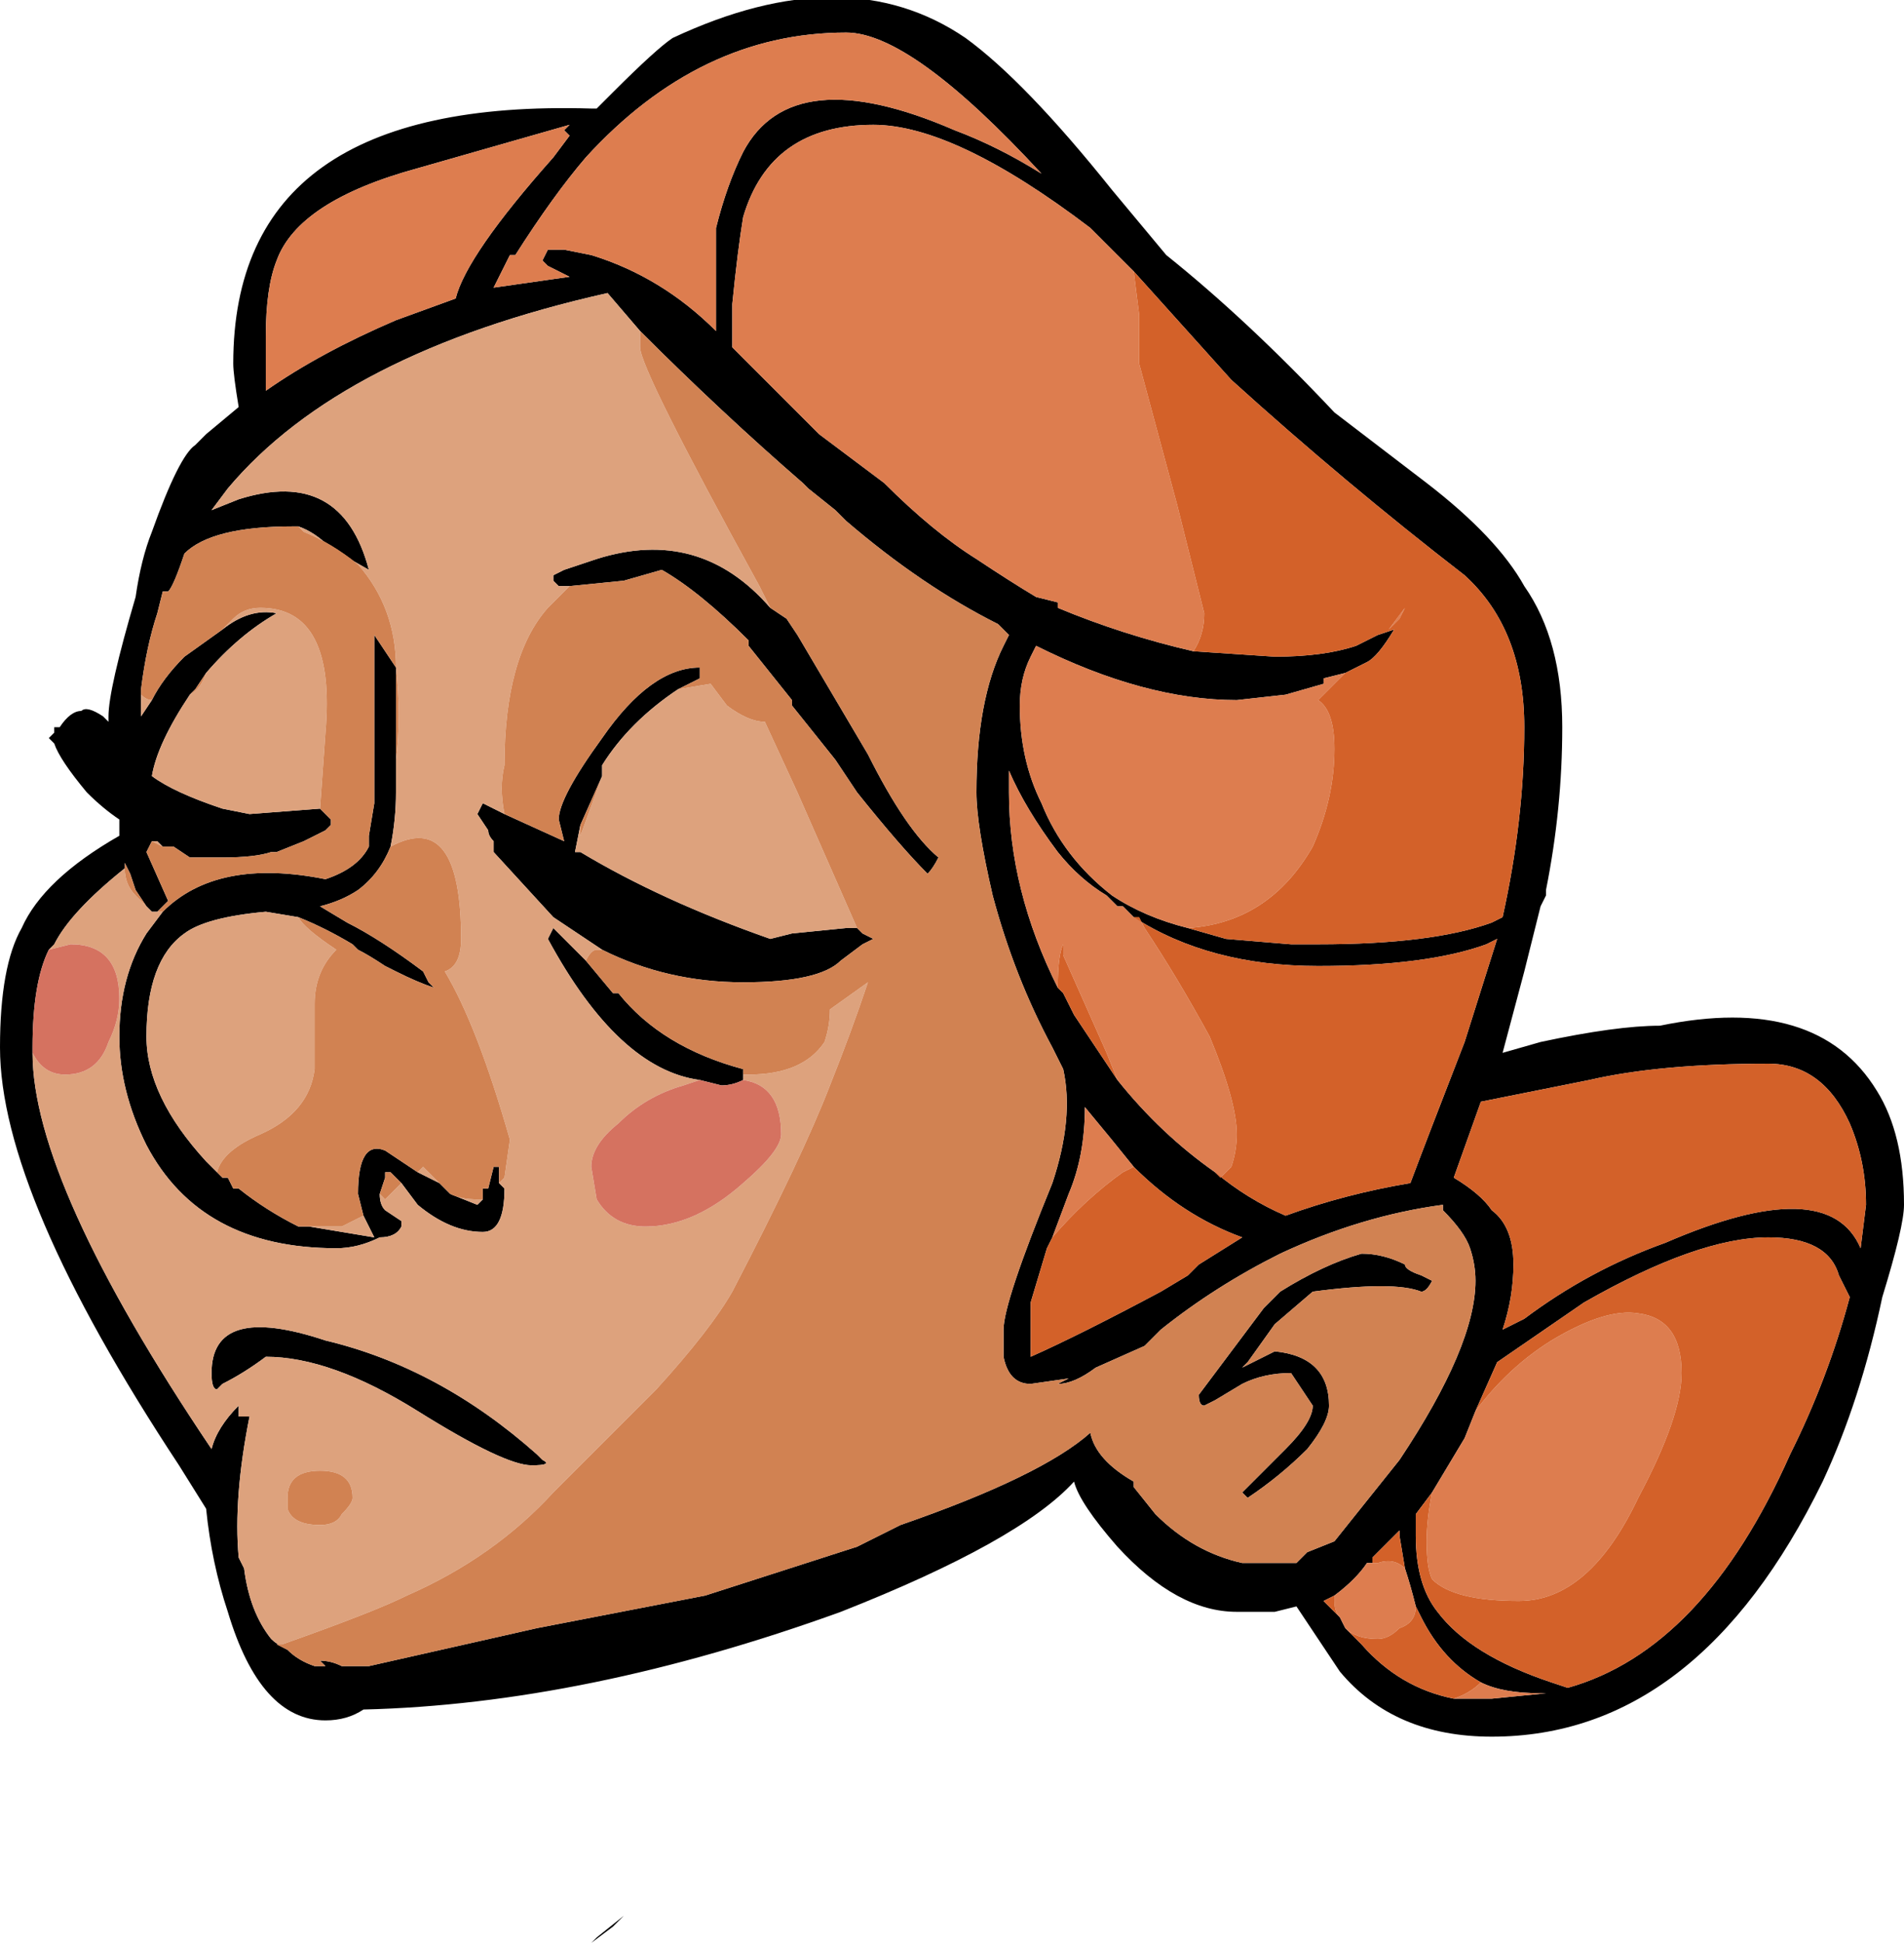 <?xml version="1.0" encoding="UTF-8" standalone="no"?>
<svg xmlns:ffdec="https://www.free-decompiler.com/flash" xmlns:xlink="http://www.w3.org/1999/xlink" ffdec:objectType="shape" height="17.9px" width="17.55px" xmlns="http://www.w3.org/2000/svg">
  <g transform="matrix(1.0, 0.0, 0.0, 1.0, -10.8, 20.35)">
    <path d="M16.45 -19.5 Q16.85 -19.9 17.0 -20.0 18.6 -20.75 19.7 -20.0 20.25 -19.6 21.05 -18.6 L21.55 -18.0 Q22.3 -17.4 23.1 -16.55 L23.95 -15.9 Q24.6 -15.4 24.85 -14.95 25.2 -14.45 25.2 -13.65 25.2 -12.9 25.05 -12.15 L25.05 -12.1 25.0 -12.0 24.85 -11.4 24.65 -10.65 25.0 -10.75 Q25.7 -10.9 26.1 -10.9 27.55 -11.2 28.1 -10.3 28.35 -9.9 28.35 -9.25 28.35 -9.05 28.15 -8.4 27.95 -7.45 27.6 -6.7 26.45 -4.35 24.55 -4.35 23.65 -4.35 23.15 -4.95 L22.75 -5.55 22.55 -5.5 22.2 -5.5 Q21.65 -5.5 21.1 -6.1 20.75 -6.5 20.7 -6.7 20.2 -6.15 18.55 -5.5 16.2 -4.65 14.15 -4.6 14.0 -4.5 13.8 -4.5 13.2 -4.5 12.9 -5.5 12.75 -5.95 12.7 -6.45 L12.45 -6.85 Q10.8 -9.35 10.8 -10.7 10.8 -11.45 11.0 -11.8 11.2 -12.25 11.9 -12.65 L11.9 -12.8 Q11.75 -12.9 11.6 -13.05 11.35 -13.35 11.3 -13.5 L11.25 -13.55 11.3 -13.6 Q11.3 -13.75 11.3 -13.65 L11.35 -13.65 Q11.45 -13.8 11.55 -13.8 11.6 -13.85 11.75 -13.75 L11.8 -13.7 11.8 -13.75 Q11.8 -14.0 12.05 -14.85 12.1 -15.2 12.2 -15.45 12.45 -16.15 12.6 -16.25 L12.7 -16.35 13.0 -16.6 Q12.95 -16.9 12.95 -17.0 12.95 -19.45 16.25 -19.35 L16.3 -19.35 16.45 -19.5 M17.4 -18.25 Q17.5 -18.65 17.65 -18.95 18.1 -19.8 19.6 -19.15 20.0 -19.0 20.4 -18.75 19.2 -20.05 18.6 -20.05 17.25 -20.05 16.2 -18.9 15.9 -18.55 15.55 -18.0 L15.5 -18.0 15.35 -17.7 16.05 -17.8 15.85 -17.9 15.8 -17.95 15.85 -18.05 16.0 -18.05 16.25 -18.0 Q16.9 -17.8 17.4 -17.3 L17.4 -18.2 17.4 -18.25 M16.05 -19.2 L14.65 -18.8 Q13.55 -18.5 13.35 -17.95 13.25 -17.7 13.25 -17.25 L13.25 -16.75 Q13.75 -17.1 14.45 -17.4 L15.0 -17.6 Q15.1 -18.0 15.9 -18.9 L16.05 -19.1 16.0 -19.15 16.05 -19.2 M16.7 -17.3 L16.4 -17.65 Q13.95 -17.1 12.9 -15.85 L12.75 -15.65 13.0 -15.75 Q13.95 -16.05 14.2 -15.1 L13.85 -15.3 Q13.7 -15.45 13.55 -15.5 L13.5 -15.5 Q12.75 -15.5 12.5 -15.25 12.4 -14.95 12.35 -14.9 L12.3 -14.9 12.25 -14.7 Q12.15 -14.4 12.1 -14.0 L12.1 -13.95 12.1 -13.75 12.2 -13.9 Q12.3 -14.1 12.5 -14.3 L12.85 -14.55 Q13.1 -14.75 13.35 -14.7 13.0 -14.5 12.7 -14.15 L12.6 -14.0 12.55 -13.95 Q12.25 -13.5 12.2 -13.2 12.4 -13.05 12.85 -12.9 L13.1 -12.85 13.75 -12.9 13.85 -12.8 13.85 -12.75 13.8 -12.7 13.6 -12.6 13.35 -12.5 13.3 -12.5 Q13.15 -12.45 12.85 -12.45 L12.55 -12.45 12.4 -12.55 12.3 -12.55 12.25 -12.6 12.2 -12.6 12.15 -12.5 12.35 -12.05 12.25 -11.95 12.2 -11.95 12.15 -12.0 12.05 -12.15 12.0 -12.3 11.95 -12.4 11.95 -12.35 Q11.45 -11.95 11.3 -11.65 L11.25 -11.6 Q11.1 -11.3 11.1 -10.7 L11.1 -10.65 Q11.1 -9.45 12.75 -7.0 12.8 -7.2 13.0 -7.4 L13.0 -7.3 13.1 -7.3 Q12.95 -6.55 13.0 -6.0 L13.05 -5.9 Q13.1 -5.5 13.3 -5.25 13.35 -5.2 13.45 -5.15 13.55 -5.05 13.7 -5.0 L13.8 -5.0 13.75 -5.05 Q13.85 -5.05 13.95 -5.0 L14.2 -5.0 15.75 -5.35 17.3 -5.65 18.7 -6.1 19.1 -6.3 Q20.4 -6.75 20.85 -7.15 20.9 -6.9 21.25 -6.7 L21.25 -6.65 21.45 -6.4 Q21.8 -6.05 22.25 -5.95 L22.75 -5.95 22.85 -6.05 23.1 -6.15 23.7 -6.9 Q24.4 -7.95 24.4 -8.55 24.4 -8.7 24.35 -8.85 24.3 -9.0 24.1 -9.2 L24.1 -9.25 Q23.35 -9.15 22.6 -8.8 22.0 -8.5 21.5 -8.1 L21.35 -7.95 20.9 -7.75 Q20.7 -7.6 20.55 -7.6 L20.65 -7.65 20.3 -7.6 Q20.1 -7.6 20.05 -7.85 20.05 -7.95 20.05 -8.1 20.05 -8.35 20.5 -9.45 20.7 -10.05 20.6 -10.5 L20.5 -10.7 Q20.15 -11.35 19.95 -12.1 19.8 -12.75 19.8 -13.05 19.8 -13.9 20.05 -14.4 L20.1 -14.5 20.0 -14.6 Q19.3 -14.95 18.6 -15.55 L18.5 -15.65 18.25 -15.85 18.2 -15.9 Q17.45 -16.55 16.7 -17.3 M14.45 -13.25 L14.45 -13.05 Q14.45 -12.8 14.4 -12.55 14.3 -12.3 14.1 -12.15 13.95 -12.05 13.75 -12.0 L14.0 -11.85 Q14.3 -11.7 14.7 -11.4 L14.75 -11.3 14.8 -11.25 Q14.65 -11.3 14.45 -11.4 L14.35 -11.45 Q14.2 -11.55 14.1 -11.6 L14.05 -11.65 Q13.8 -11.8 13.55 -11.9 L13.25 -11.95 Q12.7 -11.9 12.5 -11.75 12.15 -11.5 12.15 -10.8 12.15 -10.25 12.7 -9.65 L12.8 -9.55 12.85 -9.5 12.9 -9.5 12.95 -9.4 13.0 -9.4 Q13.25 -9.2 13.55 -9.05 L13.65 -9.05 14.25 -8.95 14.15 -9.15 14.1 -9.35 Q14.1 -9.85 14.35 -9.75 L14.65 -9.55 14.85 -9.45 14.95 -9.35 15.2 -9.25 15.25 -9.3 15.25 -9.4 15.3 -9.4 15.35 -9.6 15.4 -9.6 15.4 -9.45 15.45 -9.4 Q15.45 -9.0 15.25 -9.0 14.95 -9.0 14.65 -9.25 L14.5 -9.45 14.4 -9.55 14.35 -9.55 14.35 -9.5 14.3 -9.35 Q14.3 -9.25 14.35 -9.2 L14.5 -9.1 14.5 -9.05 Q14.45 -8.95 14.3 -8.95 14.1 -8.85 13.9 -8.85 12.65 -8.85 12.15 -9.8 11.9 -10.3 11.9 -10.8 11.9 -11.35 12.15 -11.75 L12.3 -11.95 Q12.8 -12.45 13.8 -12.25 14.1 -12.35 14.2 -12.55 L14.2 -12.65 14.25 -12.95 14.25 -14.5 14.45 -14.2 14.45 -13.25 M17.65 -10.45 L17.65 -10.4 Q17.55 -10.35 17.45 -10.35 L17.25 -10.4 Q16.5 -10.5 15.85 -11.7 L15.9 -11.8 16.2 -11.5 16.45 -11.2 16.5 -11.2 Q16.9 -10.7 17.65 -10.5 L17.65 -10.45 M16.35 -11.6 L15.9 -11.9 15.35 -12.5 15.35 -12.6 Q15.3 -12.65 15.3 -12.7 L15.2 -12.85 15.25 -12.95 15.45 -12.85 16.0 -12.6 15.95 -12.8 Q15.95 -13.0 16.35 -13.55 16.8 -14.2 17.25 -14.2 L17.25 -14.1 17.05 -14.0 Q16.6 -13.7 16.35 -13.3 L16.35 -13.2 16.15 -12.75 16.1 -12.5 16.15 -12.5 Q16.9 -12.05 17.9 -11.7 L18.1 -11.75 18.6 -11.8 18.7 -11.8 18.75 -11.75 18.85 -11.7 18.75 -11.65 18.55 -11.5 Q18.35 -11.3 17.65 -11.3 16.95 -11.3 16.35 -11.6 M16.05 -14.95 L15.95 -14.95 15.9 -15.0 15.9 -15.05 16.0 -15.1 16.3 -15.2 Q17.25 -15.5 17.9 -14.75 L18.05 -14.65 18.15 -14.5 18.8 -13.4 Q19.15 -12.7 19.45 -12.45 19.4 -12.35 19.35 -12.3 19.1 -12.55 18.7 -13.05 L18.5 -13.35 18.1 -13.85 18.1 -13.9 17.7 -14.4 17.7 -14.45 Q17.25 -14.9 16.9 -15.1 L16.55 -15.0 16.05 -14.95 M21.25 -17.85 L20.85 -18.25 Q19.6 -19.2 18.85 -19.2 17.9 -19.2 17.65 -18.35 17.6 -18.05 17.55 -17.55 L17.55 -17.15 18.35 -16.35 18.95 -15.9 Q19.4 -15.45 19.8 -15.2 20.1 -15.0 20.35 -14.85 L20.55 -14.8 20.55 -14.75 Q21.15 -14.5 21.8 -14.35 L22.55 -14.3 Q23.0 -14.3 23.3 -14.4 L23.5 -14.5 23.65 -14.55 Q23.5 -14.3 23.4 -14.25 L23.2 -14.15 23.0 -14.1 23.0 -14.05 22.65 -13.95 22.2 -13.9 Q21.35 -13.9 20.35 -14.4 L20.3 -14.3 Q20.2 -14.1 20.2 -13.85 20.2 -13.35 20.4 -12.95 20.6 -12.45 21.05 -12.1 21.35 -11.9 21.75 -11.8 L22.1 -11.7 22.7 -11.65 22.95 -11.65 Q24.0 -11.65 24.55 -11.85 L24.65 -11.9 Q24.85 -12.8 24.85 -13.65 24.85 -14.55 24.3 -15.05 23.2 -15.9 22.15 -16.85 L21.25 -17.85 M21.25 -11.9 L21.15 -12.0 21.1 -12.0 21.0 -12.1 Q20.75 -12.25 20.55 -12.5 20.25 -12.9 20.1 -13.25 L20.1 -13.05 Q20.1 -12.15 20.55 -11.25 L20.6 -11.2 20.7 -11.0 Q20.9 -10.7 21.1 -10.4 21.5 -9.9 22.0 -9.55 22.3 -9.3 22.65 -9.15 23.2 -9.35 23.8 -9.45 23.95 -9.85 24.3 -10.75 L24.6 -11.7 24.5 -11.65 Q23.95 -11.45 22.95 -11.45 21.95 -11.45 21.25 -11.9 M22.25 -8.95 L22.25 -8.95 Q21.7 -9.15 21.25 -9.6 21.05 -9.85 20.8 -10.15 20.8 -9.7 20.65 -9.35 L20.5 -8.95 20.45 -8.85 20.3 -8.35 20.3 -7.85 Q20.75 -8.05 21.5 -8.45 L21.75 -8.6 21.85 -8.7 22.25 -8.95 M22.6 -8.45 Q23.0 -8.7 23.35 -8.8 23.55 -8.8 23.75 -8.7 23.75 -8.65 23.9 -8.6 L24.0 -8.55 Q23.95 -8.45 23.9 -8.45 23.65 -8.55 22.9 -8.45 L22.55 -8.15 22.3 -7.8 22.25 -7.75 22.55 -7.9 Q23.05 -7.85 23.05 -7.4 23.05 -7.25 22.85 -7.0 22.6 -6.75 22.3 -6.55 L22.25 -6.6 22.65 -7.0 Q22.9 -7.25 22.9 -7.4 L22.7 -7.7 Q22.45 -7.7 22.25 -7.6 L22.0 -7.45 21.9 -7.4 Q21.85 -7.4 21.85 -7.5 L22.45 -8.3 22.6 -8.45 M12.75 -7.7 Q12.75 -8.35 13.8 -8.0 14.85 -7.75 15.75 -6.95 L15.8 -6.9 Q15.9 -6.85 15.7 -6.85 15.45 -6.85 14.65 -7.35 13.85 -7.85 13.25 -7.85 13.05 -7.7 12.85 -7.6 L12.8 -7.55 Q12.75 -7.55 12.75 -7.7 M16.45 -2.6 L16.25 -2.45 16.3 -2.5 16.55 -2.7 16.45 -2.6 M23.1 -5.65 L23.0 -5.6 23.15 -5.45 23.2 -5.35 23.35 -5.2 Q23.7 -4.8 24.2 -4.7 L24.55 -4.7 25.05 -4.75 25.0 -4.75 Q24.65 -4.75 24.45 -4.85 24.1 -5.05 23.9 -5.45 L23.85 -5.55 Q23.8 -5.75 23.75 -5.9 L23.7 -6.2 23.7 -6.25 23.45 -6.0 23.45 -5.95 23.4 -5.95 Q23.3 -5.8 23.1 -5.65 M20.6 -5.4 L20.6 -5.4 M24.2 -9.5 Q24.45 -9.35 24.55 -9.2 24.75 -9.05 24.75 -8.7 24.75 -8.4 24.65 -8.1 L24.85 -8.2 Q25.45 -8.65 26.15 -8.9 27.65 -9.55 27.95 -8.85 L28.0 -9.25 Q28.0 -9.65 27.85 -10.0 27.6 -10.55 27.1 -10.55 26.1 -10.55 25.45 -10.4 L24.45 -10.2 24.2 -9.5 M24.4 -7.35 L24.3 -7.1 24.0 -6.6 23.85 -6.4 23.85 -6.2 Q23.85 -5.75 24.05 -5.5 24.35 -5.1 25.1 -4.85 L25.25 -4.8 Q26.5 -5.15 27.3 -6.95 27.65 -7.65 27.85 -8.4 L27.75 -8.6 Q27.65 -8.95 27.1 -8.95 26.45 -8.95 25.4 -8.35 L24.6 -7.8 24.4 -7.35" fill="#000000" fill-rule="evenodd" stroke="none"/>
    <path d="M13.55 -15.5 Q13.7 -15.45 13.85 -15.3 L14.2 -15.1 Q13.95 -16.05 13.0 -15.75 L12.75 -15.65 12.9 -15.85 Q13.95 -17.1 16.4 -17.65 L16.7 -17.3 16.7 -17.15 Q16.7 -16.95 17.8 -14.95 L17.9 -14.75 Q17.25 -15.5 16.3 -15.2 L16.0 -15.1 15.9 -15.05 15.9 -15.0 15.95 -14.95 16.05 -14.95 15.85 -14.75 Q15.45 -14.3 15.45 -13.3 15.4 -13.1 15.45 -12.85 L15.25 -12.95 15.2 -12.85 15.3 -12.7 Q15.3 -12.65 15.35 -12.6 L15.35 -12.5 15.9 -11.9 16.35 -11.6 16.3 -11.6 Q16.25 -11.6 16.2 -11.5 L15.9 -11.8 15.85 -11.7 Q16.5 -10.5 17.25 -10.4 L17.1 -10.35 Q16.75 -10.25 16.5 -10.0 16.25 -9.8 16.25 -9.6 L16.3 -9.3 Q16.45 -9.05 16.75 -9.05 17.2 -9.05 17.65 -9.45 18.0 -9.75 18.0 -9.9 18.0 -10.35 17.65 -10.4 L17.65 -10.45 17.7 -10.45 Q18.2 -10.45 18.4 -10.75 18.45 -10.9 18.45 -11.05 L18.8 -11.3 Q18.65 -10.85 18.45 -10.35 18.2 -9.7 17.55 -8.45 17.35 -8.1 16.85 -7.55 L15.9 -6.6 Q15.35 -6.0 14.55 -5.65 14.25 -5.5 13.4 -5.2 L13.35 -5.2 13.45 -5.15 Q13.35 -5.2 13.3 -5.25 13.1 -5.5 13.05 -5.9 L13.0 -6.0 Q12.95 -6.55 13.1 -7.3 L13.0 -7.3 13.0 -7.4 Q12.8 -7.2 12.75 -7.0 11.1 -9.45 11.1 -10.65 11.2 -10.45 11.4 -10.45 11.7 -10.45 11.8 -10.75 11.9 -10.95 11.9 -11.15 11.9 -11.65 11.45 -11.65 L11.25 -11.6 11.3 -11.65 Q11.45 -11.95 11.95 -12.35 11.95 -12.2 12.05 -12.1 L12.15 -12.0 12.2 -11.95 12.25 -11.95 12.3 -11.95 12.15 -11.75 Q11.9 -11.35 11.9 -10.8 11.9 -10.3 12.15 -9.8 12.65 -8.85 13.9 -8.85 14.1 -8.85 14.3 -8.95 14.45 -8.95 14.5 -9.05 L14.5 -9.1 14.35 -9.2 Q14.3 -9.25 14.3 -9.35 L14.35 -9.3 14.5 -9.45 14.65 -9.25 Q14.95 -9.0 15.25 -9.0 15.45 -9.0 15.45 -9.4 L15.4 -9.45 15.45 -9.5 15.5 -9.85 Q15.2 -10.9 14.9 -11.4 15.05 -11.45 15.05 -11.7 15.05 -12.9 14.4 -12.55 14.45 -12.8 14.45 -13.05 L14.45 -13.25 14.45 -13.35 Q14.5 -13.75 14.45 -14.2 14.45 -14.75 14.1 -15.15 13.85 -15.35 13.6 -15.45 L13.55 -15.5 M20.0 -14.6 L20.1 -14.5 20.0 -14.6 M12.85 -14.55 L12.95 -14.65 Q13.05 -14.75 13.2 -14.75 13.9 -14.75 13.8 -13.6 L13.75 -12.9 13.1 -12.85 12.85 -12.9 Q12.4 -13.05 12.2 -13.2 12.25 -13.5 12.55 -13.95 12.65 -14.0 12.7 -14.15 13.0 -14.5 13.35 -14.7 13.1 -14.75 12.85 -14.55 M12.3 -12.55 L12.2 -12.6 12.25 -12.6 12.3 -12.55 M12.2 -13.9 L12.1 -13.75 12.1 -13.95 Q12.15 -13.9 12.2 -13.9 M17.05 -14.0 L17.35 -14.05 17.5 -13.85 Q17.7 -13.7 17.85 -13.7 L18.15 -13.05 18.7 -11.8 18.6 -11.8 18.1 -11.75 17.9 -11.7 Q16.9 -12.05 16.15 -12.5 L16.1 -12.5 16.15 -12.75 16.15 -12.65 16.35 -13.2 16.35 -13.3 Q16.6 -13.7 17.05 -14.0 M13.55 -11.9 Q13.6 -11.8 13.9 -11.6 13.7 -11.4 13.7 -11.1 L13.7 -10.5 Q13.65 -10.1 13.2 -9.9 12.85 -9.75 12.8 -9.55 L12.7 -9.65 Q12.15 -10.25 12.15 -10.8 12.15 -11.5 12.5 -11.75 12.7 -11.9 13.25 -11.95 L13.55 -11.9 M13.65 -9.05 L13.95 -9.05 14.15 -9.15 14.25 -8.95 13.65 -9.05 M14.65 -9.55 L14.7 -9.6 14.85 -9.45 14.65 -9.55 M14.95 -9.35 Q15.05 -9.3 15.2 -9.3 L15.25 -9.3 15.2 -9.25 14.95 -9.35 M12.75 -7.7 Q12.75 -7.55 12.8 -7.55 L12.85 -7.6 Q13.05 -7.7 13.25 -7.85 13.85 -7.85 14.65 -7.35 15.45 -6.85 15.7 -6.85 15.9 -6.85 15.8 -6.9 L15.75 -6.95 Q14.85 -7.75 13.8 -8.0 12.75 -8.35 12.75 -7.7 M13.95 -6.4 Q14.05 -6.5 14.05 -6.55 14.05 -6.8 13.75 -6.8 13.45 -6.8 13.45 -6.55 L13.45 -6.45 Q13.5 -6.3 13.75 -6.3 13.9 -6.3 13.95 -6.4" fill="#dda27d" fill-rule="evenodd" stroke="none"/>
    <path d="M13.55 -15.5 L13.6 -15.45 Q13.85 -15.35 14.1 -15.15 14.45 -14.75 14.45 -14.2 14.5 -13.75 14.45 -13.35 L14.45 -13.25 14.45 -14.2 14.25 -14.5 14.25 -12.95 14.2 -12.65 14.2 -12.55 Q14.1 -12.35 13.8 -12.25 12.8 -12.45 12.3 -11.95 L12.25 -11.95 12.35 -12.05 12.15 -12.5 12.2 -12.6 12.3 -12.55 12.4 -12.55 12.55 -12.45 12.85 -12.45 Q13.15 -12.45 13.3 -12.5 L13.35 -12.5 13.6 -12.6 13.8 -12.7 13.85 -12.75 13.85 -12.8 13.75 -12.9 13.8 -13.6 Q13.9 -14.75 13.2 -14.75 13.05 -14.75 12.95 -14.65 L12.85 -14.55 12.5 -14.3 Q12.3 -14.1 12.2 -13.9 12.15 -13.9 12.1 -13.95 L12.1 -14.0 Q12.15 -14.4 12.25 -14.7 L12.3 -14.9 12.35 -14.9 Q12.4 -14.95 12.5 -15.25 12.75 -15.5 13.5 -15.5 L13.55 -15.5 M14.4 -12.55 Q15.05 -12.9 15.05 -11.7 15.05 -11.45 14.9 -11.4 15.2 -10.9 15.5 -9.85 L15.45 -9.5 15.4 -9.45 15.4 -9.6 15.35 -9.6 15.3 -9.4 15.25 -9.4 15.25 -9.3 15.2 -9.3 Q15.05 -9.3 14.95 -9.35 L14.85 -9.45 14.7 -9.6 14.65 -9.55 14.35 -9.75 Q14.1 -9.85 14.1 -9.35 L14.15 -9.15 13.95 -9.05 13.65 -9.05 13.55 -9.05 Q13.25 -9.2 13.0 -9.4 L12.95 -9.4 12.9 -9.5 12.85 -9.5 12.8 -9.55 Q12.85 -9.75 13.2 -9.9 13.65 -10.1 13.7 -10.5 L13.7 -11.1 Q13.7 -11.4 13.9 -11.6 13.6 -11.8 13.55 -11.9 13.8 -11.8 14.05 -11.65 L14.1 -11.6 Q14.2 -11.55 14.35 -11.45 L14.45 -11.4 Q14.65 -11.3 14.8 -11.25 L14.75 -11.3 14.7 -11.4 Q14.3 -11.7 14.0 -11.85 L13.75 -12.0 Q13.95 -12.05 14.1 -12.15 14.3 -12.3 14.4 -12.55 M14.5 -9.45 L14.35 -9.3 14.3 -9.35 14.35 -9.5 14.35 -9.55 14.4 -9.55 14.5 -9.45 M12.15 -12.0 L12.05 -12.1 Q11.95 -12.2 11.95 -12.35 L11.95 -12.4 12.0 -12.3 12.05 -12.15 12.15 -12.0 M13.45 -5.15 L13.35 -5.2 13.4 -5.2 Q14.25 -5.5 14.55 -5.65 15.35 -6.0 15.9 -6.6 L16.85 -7.55 Q17.35 -8.1 17.55 -8.45 18.2 -9.7 18.45 -10.35 18.65 -10.85 18.8 -11.3 L18.45 -11.05 Q18.45 -10.9 18.4 -10.75 18.2 -10.45 17.7 -10.45 L17.65 -10.45 17.65 -10.5 Q16.9 -10.7 16.5 -11.2 L16.45 -11.2 16.2 -11.5 Q16.25 -11.6 16.3 -11.6 L16.35 -11.6 Q16.95 -11.3 17.65 -11.3 18.35 -11.3 18.55 -11.5 L18.75 -11.65 18.85 -11.7 18.75 -11.75 18.7 -11.8 18.15 -13.05 17.85 -13.7 Q17.7 -13.7 17.5 -13.85 L17.35 -14.05 17.05 -14.0 17.25 -14.1 17.25 -14.2 Q16.8 -14.2 16.35 -13.55 15.95 -13.0 15.95 -12.8 L16.0 -12.6 15.45 -12.85 Q15.4 -13.1 15.45 -13.3 15.45 -14.3 15.85 -14.75 L16.05 -14.95 16.55 -15.0 16.9 -15.1 Q17.25 -14.9 17.7 -14.45 L17.7 -14.4 18.1 -13.9 18.1 -13.85 18.5 -13.35 18.7 -13.05 Q19.1 -12.55 19.35 -12.3 19.4 -12.35 19.45 -12.45 19.15 -12.7 18.8 -13.4 L18.15 -14.5 18.05 -14.65 17.9 -14.75 17.8 -14.95 Q16.7 -16.95 16.7 -17.15 L16.7 -17.3 Q17.45 -16.55 18.2 -15.9 L18.25 -15.85 18.5 -15.65 18.6 -15.55 Q19.3 -14.95 20.0 -14.6 L20.1 -14.5 20.05 -14.4 Q19.8 -13.9 19.8 -13.05 19.8 -12.75 19.95 -12.1 20.15 -11.35 20.5 -10.7 L20.6 -10.5 Q20.7 -10.05 20.5 -9.45 20.05 -8.35 20.05 -8.1 20.05 -7.95 20.05 -7.85 20.1 -7.6 20.3 -7.6 L20.65 -7.65 20.55 -7.6 Q20.7 -7.6 20.9 -7.75 L21.35 -7.95 21.5 -8.1 Q22.0 -8.5 22.6 -8.8 23.35 -9.15 24.1 -9.25 L24.1 -9.2 Q24.3 -9.0 24.35 -8.85 24.4 -8.7 24.4 -8.55 24.4 -7.95 23.7 -6.9 L23.1 -6.15 22.85 -6.05 22.75 -5.95 22.25 -5.95 Q21.8 -6.05 21.45 -6.4 L21.25 -6.65 21.25 -6.7 Q20.9 -6.9 20.85 -7.15 20.4 -6.75 19.1 -6.3 L18.7 -6.1 17.3 -5.65 15.75 -5.35 14.2 -5.0 13.95 -5.0 Q13.85 -5.05 13.75 -5.05 L13.8 -5.0 13.7 -5.0 Q13.55 -5.05 13.45 -5.15 M12.7 -14.15 Q12.65 -14.0 12.55 -13.95 L12.6 -14.0 12.7 -14.15 M16.15 -12.75 L16.35 -13.2 16.15 -12.65 16.15 -12.75 M22.6 -8.45 L22.45 -8.3 21.85 -7.5 Q21.85 -7.4 21.9 -7.4 L22.0 -7.45 22.25 -7.6 Q22.45 -7.7 22.7 -7.7 L22.9 -7.4 Q22.9 -7.25 22.65 -7.0 L22.25 -6.6 22.3 -6.55 Q22.6 -6.75 22.85 -7.0 23.05 -7.25 23.05 -7.4 23.05 -7.85 22.55 -7.9 L22.25 -7.75 22.3 -7.8 22.55 -8.15 22.9 -8.45 Q23.65 -8.55 23.9 -8.45 23.95 -8.45 24.0 -8.55 L23.9 -8.6 Q23.75 -8.65 23.75 -8.7 23.55 -8.8 23.35 -8.8 23.0 -8.7 22.6 -8.45 M13.95 -6.4 Q13.9 -6.3 13.75 -6.3 13.5 -6.3 13.45 -6.45 L13.45 -6.55 Q13.45 -6.8 13.75 -6.8 14.05 -6.8 14.05 -6.55 14.05 -6.5 13.95 -6.4" fill="#d18252" fill-rule="evenodd" stroke="none"/>
    <path d="M17.4 -18.2 L17.4 -17.3 Q16.9 -17.8 16.25 -18.0 L16.0 -18.05 15.85 -18.05 15.8 -17.95 15.85 -17.9 16.05 -17.8 15.35 -17.7 15.5 -18.0 15.55 -18.0 Q15.9 -18.55 16.2 -18.9 17.25 -20.05 18.6 -20.05 19.2 -20.05 20.4 -18.75 20.0 -19.0 19.6 -19.15 18.1 -19.8 17.65 -18.95 17.5 -18.65 17.4 -18.25 L17.4 -18.2 M16.05 -19.2 L16.0 -19.15 16.05 -19.1 15.9 -18.9 Q15.1 -18.0 15.0 -17.6 L14.45 -17.4 Q13.75 -17.1 13.25 -16.75 L13.25 -17.25 Q13.25 -17.7 13.35 -17.95 13.55 -18.5 14.65 -18.8 L16.05 -19.2 M21.8 -14.35 Q21.15 -14.5 20.55 -14.75 L20.55 -14.8 20.35 -14.85 Q20.1 -15.0 19.8 -15.2 19.4 -15.45 18.95 -15.9 L18.35 -16.35 17.55 -17.15 17.55 -17.55 Q17.6 -18.05 17.65 -18.35 17.9 -19.2 18.85 -19.2 19.6 -19.2 20.85 -18.25 L21.25 -17.85 21.3 -17.45 21.3 -17.0 21.65 -15.7 21.9 -14.7 Q21.9 -14.5 21.8 -14.35 M21.75 -11.8 Q21.35 -11.9 21.05 -12.1 20.6 -12.45 20.4 -12.95 20.2 -13.35 20.2 -13.85 20.2 -14.1 20.3 -14.3 L20.35 -14.4 Q21.35 -13.9 22.2 -13.9 L22.65 -13.95 23.0 -14.05 23.0 -14.1 23.2 -14.15 22.95 -13.9 Q23.1 -13.8 23.1 -13.45 23.1 -13.0 22.9 -12.55 22.5 -11.85 21.75 -11.8 M20.55 -11.25 Q20.1 -12.15 20.1 -13.05 L20.1 -13.25 Q20.25 -12.9 20.55 -12.5 20.75 -12.25 21.0 -12.1 L21.1 -12.0 21.15 -12.0 21.25 -11.9 21.3 -11.9 21.35 -11.8 Q21.65 -11.35 21.95 -10.8 22.2 -10.2 22.2 -9.9 22.2 -9.75 22.15 -9.6 L22.05 -9.5 22.0 -9.55 Q21.5 -9.9 21.1 -10.4 L21.0 -10.65 20.6 -11.55 20.6 -11.65 Q20.55 -11.55 20.55 -11.25 M22.25 -8.95 L22.25 -8.95 M20.45 -8.85 L20.5 -8.95 20.65 -9.35 Q20.8 -9.7 20.8 -10.15 21.05 -9.85 21.25 -9.6 L21.15 -9.55 Q20.8 -9.3 20.5 -8.95 L20.45 -8.85 M23.15 -5.45 Q23.1 -5.5 23.1 -5.6 L23.1 -5.65 Q23.3 -5.8 23.4 -5.95 L23.5 -5.95 Q23.65 -6.0 23.75 -5.9 23.8 -5.75 23.85 -5.55 23.85 -5.4 23.7 -5.35 23.6 -5.25 23.5 -5.25 23.3 -5.25 23.2 -5.35 L23.15 -5.45 M24.45 -4.85 Q24.65 -4.75 25.0 -4.75 L25.05 -4.75 24.55 -4.7 24.2 -4.7 Q24.35 -4.75 24.45 -4.85 M23.75 -14.75 L23.6 -14.55 23.7 -14.65 23.75 -14.75 M24.0 -6.6 L24.3 -7.1 24.4 -7.35 Q24.7 -7.75 25.1 -8.0 25.6 -8.3 25.9 -8.25 26.3 -8.2 26.3 -7.7 26.3 -7.3 25.9 -6.55 25.45 -5.6 24.8 -5.6 24.2 -5.6 24.0 -5.8 23.95 -5.9 23.95 -6.15 23.95 -6.35 24.0 -6.6" fill="#dd7d4f" fill-rule="evenodd" stroke="none"/>
    <path d="M17.4 -18.2 L17.4 -18.25 17.4 -18.2 M21.8 -14.35 Q21.9 -14.5 21.9 -14.7 L21.65 -15.7 21.3 -17.0 21.3 -17.45 21.25 -17.85 22.15 -16.85 Q23.2 -15.9 24.3 -15.05 24.85 -14.55 24.85 -13.65 24.85 -12.8 24.65 -11.9 L24.55 -11.85 Q24.0 -11.65 22.95 -11.65 L22.7 -11.65 22.1 -11.7 21.75 -11.8 Q22.5 -11.85 22.9 -12.55 23.1 -13.0 23.1 -13.45 23.1 -13.8 22.95 -13.9 L23.2 -14.15 23.4 -14.25 Q23.5 -14.3 23.65 -14.55 L23.5 -14.5 23.3 -14.4 Q23.0 -14.3 22.55 -14.3 L21.8 -14.35 M20.55 -11.25 Q20.55 -11.55 20.6 -11.65 L20.6 -11.55 21.0 -10.65 21.1 -10.4 Q20.9 -10.7 20.7 -11.0 L20.6 -11.2 20.55 -11.25 M22.0 -9.55 L22.05 -9.5 22.15 -9.6 Q22.2 -9.75 22.2 -9.9 22.2 -10.2 21.95 -10.8 21.65 -11.35 21.35 -11.8 L21.3 -11.9 21.25 -11.9 Q21.95 -11.45 22.95 -11.45 23.95 -11.45 24.5 -11.65 L24.6 -11.7 24.3 -10.75 Q23.95 -9.85 23.8 -9.45 23.2 -9.35 22.65 -9.15 22.3 -9.3 22.0 -9.55 M22.25 -8.95 L21.85 -8.7 21.75 -8.6 21.5 -8.45 Q20.75 -8.05 20.3 -7.85 L20.3 -8.35 20.45 -8.85 20.5 -8.95 Q20.8 -9.3 21.15 -9.55 L21.25 -9.6 Q21.7 -9.15 22.25 -8.95 M23.15 -5.45 L23.0 -5.6 23.1 -5.65 23.1 -5.6 Q23.1 -5.5 23.15 -5.45 M23.4 -5.95 L23.45 -5.95 23.45 -6.0 23.7 -6.25 23.7 -6.2 23.75 -5.9 Q23.65 -6.0 23.5 -5.95 L23.4 -5.95 M23.85 -5.55 L23.9 -5.45 Q24.1 -5.05 24.45 -4.85 24.35 -4.75 24.2 -4.7 23.7 -4.8 23.35 -5.2 L23.2 -5.35 Q23.3 -5.25 23.5 -5.25 23.6 -5.25 23.7 -5.35 23.85 -5.4 23.85 -5.55 M23.75 -14.75 L23.7 -14.65 23.6 -14.55 23.75 -14.75 M24.2 -9.5 L24.45 -10.2 25.45 -10.4 Q26.1 -10.55 27.1 -10.55 27.6 -10.55 27.85 -10.0 28.0 -9.65 28.0 -9.25 L27.95 -8.85 Q27.65 -9.55 26.15 -8.9 25.45 -8.65 24.85 -8.2 L24.65 -8.1 Q24.75 -8.4 24.75 -8.7 24.75 -9.05 24.55 -9.2 24.45 -9.35 24.2 -9.5 M24.0 -6.6 Q23.95 -6.35 23.95 -6.15 23.95 -5.9 24.0 -5.8 24.2 -5.6 24.8 -5.6 25.45 -5.6 25.9 -6.55 26.3 -7.3 26.3 -7.7 26.3 -8.2 25.9 -8.25 25.6 -8.3 25.1 -8.0 24.7 -7.75 24.4 -7.35 L24.6 -7.8 25.4 -8.35 Q26.45 -8.95 27.1 -8.95 27.65 -8.95 27.75 -8.6 L27.85 -8.4 Q27.65 -7.65 27.3 -6.95 26.5 -5.15 25.25 -4.8 L25.1 -4.85 Q24.35 -5.1 24.05 -5.5 23.85 -5.75 23.85 -6.2 L23.85 -6.4 24.0 -6.6" fill="#d36129" fill-rule="evenodd" stroke="none"/>
    <path d="M11.25 -11.6 L11.45 -11.65 Q11.9 -11.65 11.9 -11.15 11.9 -10.95 11.8 -10.75 11.7 -10.45 11.4 -10.45 11.2 -10.45 11.1 -10.65 L11.1 -10.7 Q11.1 -11.3 11.25 -11.6 M17.65 -10.4 Q18.0 -10.35 18.0 -9.9 18.0 -9.75 17.65 -9.45 17.2 -9.05 16.75 -9.05 16.45 -9.05 16.3 -9.3 L16.25 -9.6 Q16.25 -9.8 16.5 -10.0 16.75 -10.25 17.1 -10.35 L17.25 -10.4 17.45 -10.35 Q17.55 -10.35 17.65 -10.4" fill="#d57260" fill-rule="evenodd" stroke="none"/>
  </g>
</svg>
